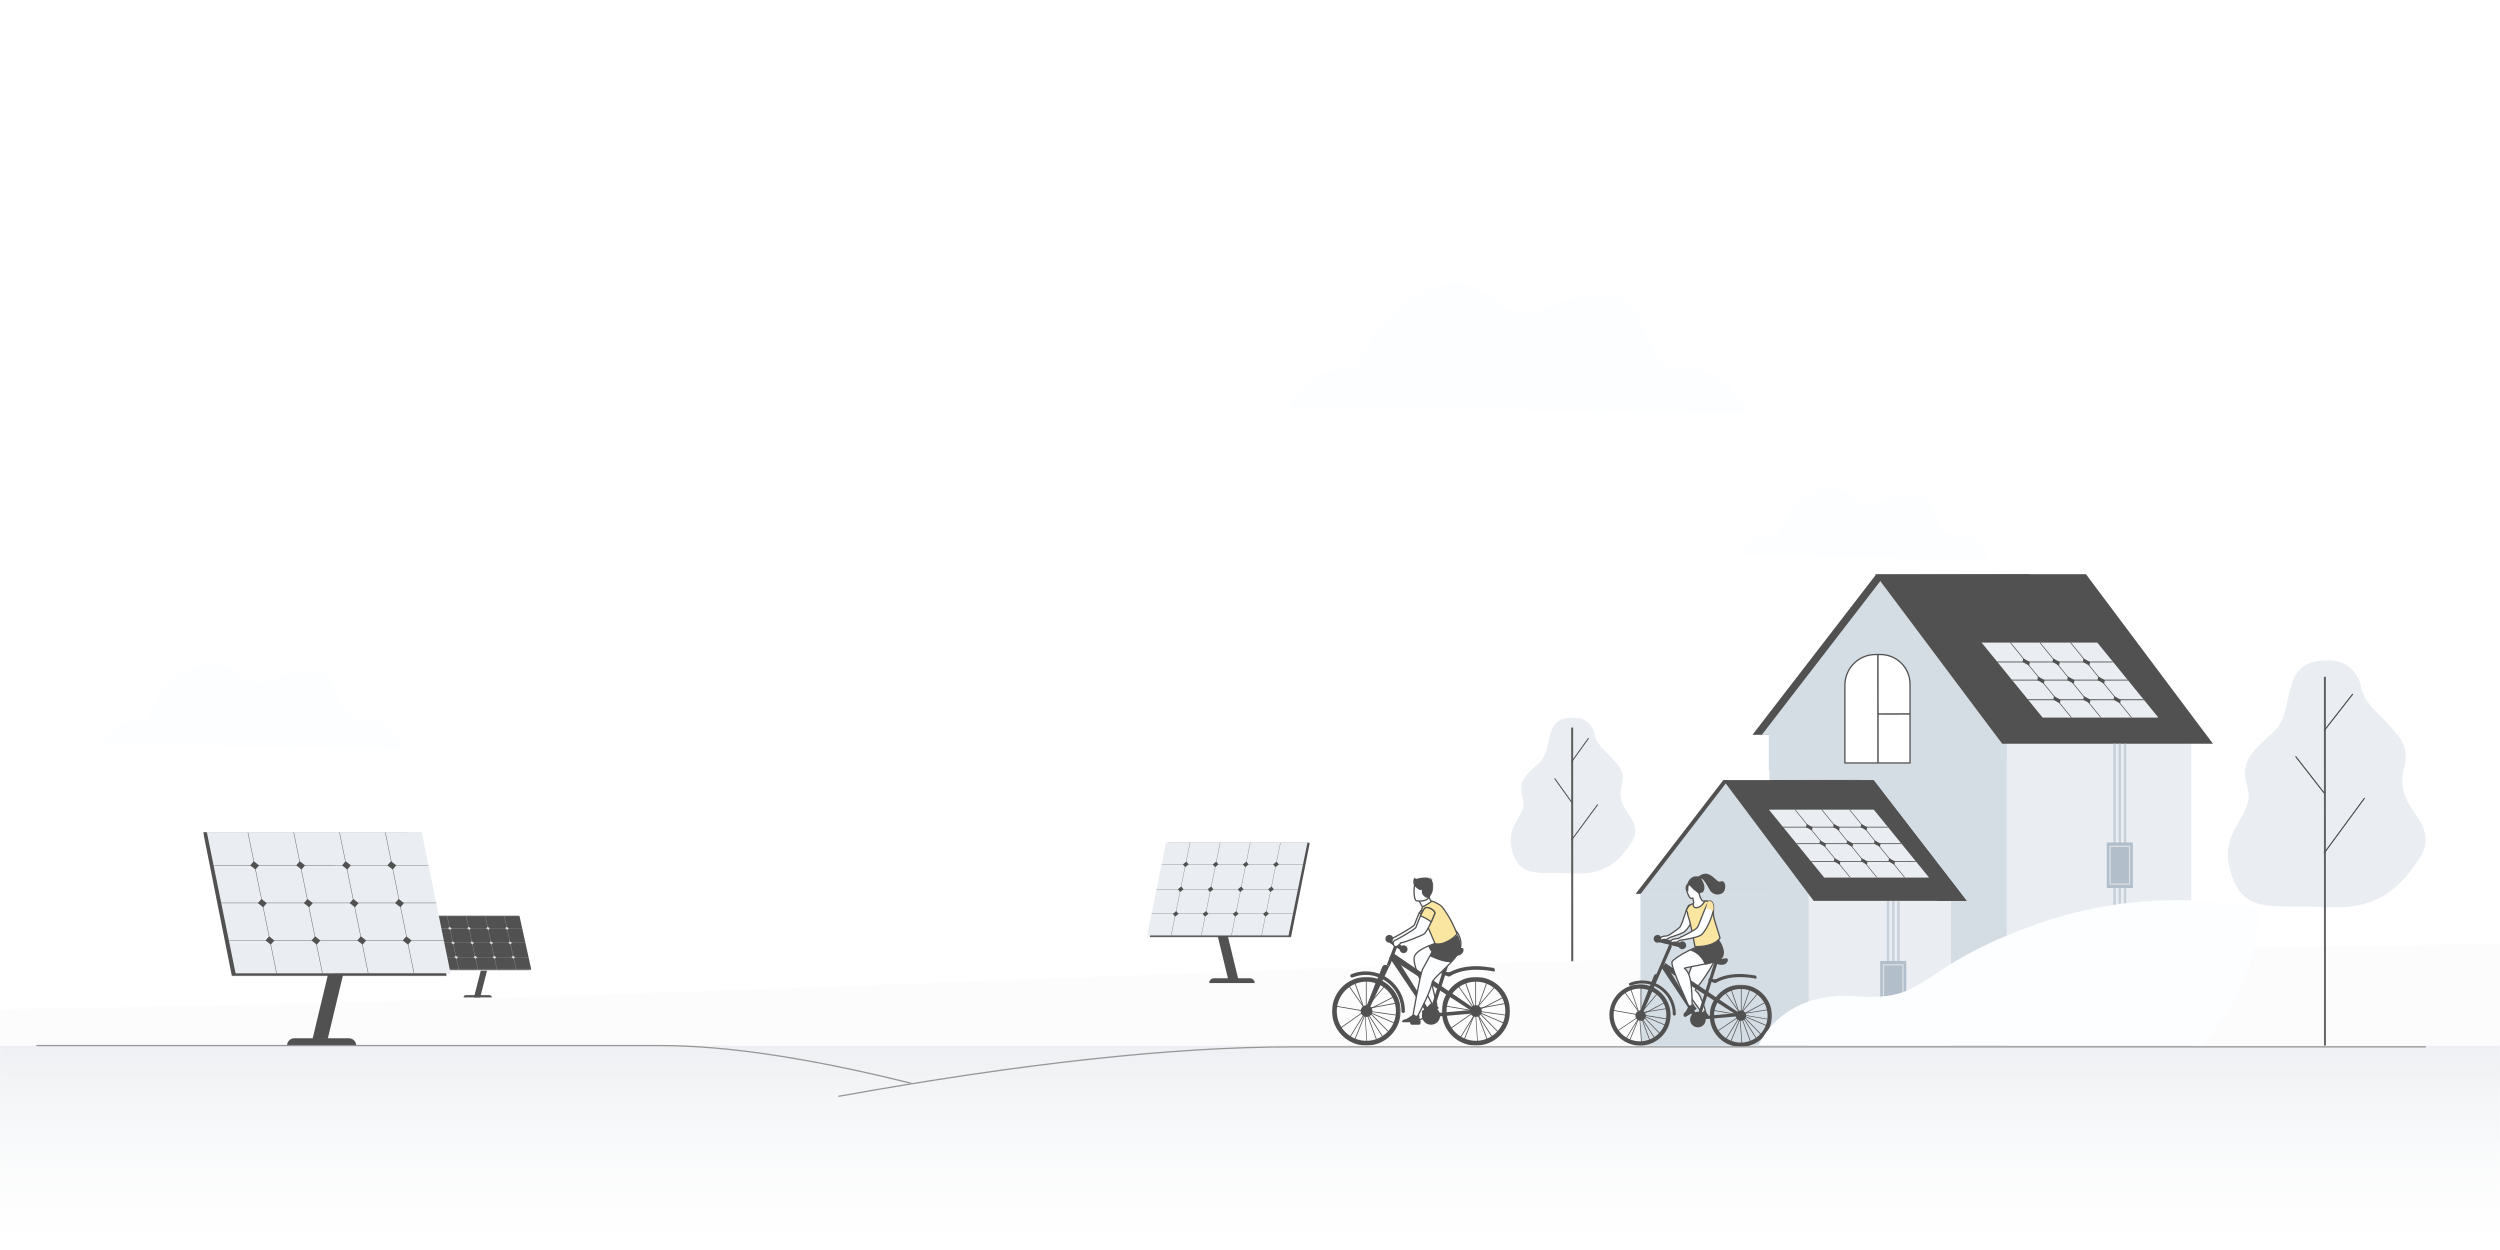 <svg xmlns="http://www.w3.org/2000/svg" xmlns:xlink="http://www.w3.org/1999/xlink" width="1920" height="960" viewBox="0 0 1920 960">
    <defs>
        <path id="6bxt5yh7wa" d="M0 0H1920V960H0z"/>
        <path id="pqwi19nnpd" d="M0 0L2038 0 2038 80 0 80z"/>
        <path id="86lnh4jnyf" d="M0.001 0.167L22.117 0.167 22.117 2.332 0.001 2.332z"/>
        <path id="lqq63t0thh" d="M0 0.121L77.907 0.121 77.907 42.734 0 42.734z"/>
        <path id="cph86bw8ij" d="M0.23 0.121L78.137 0.121 78.137 41.892 0.23 41.892z"/>
        <path id="udmbjkhpsl" d="M0 0L187.173 0 187.173 110.694 0 110.694z"/>
        <path id="hefa2l9vhn" d="M0 0L152 0 152 190 0 190z"/>
        <path id="f87j8a34sp" d="M0 0L96 0 96 120 0 120z"/>
        <path id="phlsrtqpmr" d="M0 0L172.005 0 172.005 87.842 0 87.842z"/>
        <path id="5dkfxtoxmt" d="M0 363L480 363 480 0 0 0z"/>
        <path id="ojo83et89w" d="M0.04 0.215L47.829 0.215 47.829 48 0.04 48z"/>
        <path id="u87ytr5ray" d="M0 0.268L52.732 0.268 52.732 53 0 53z"/>
        <path id="xml9z4frfA" d="M0.307 0.268L52.707 0.268 52.707 53 0.307 53z"/>
        <path id="klefqzhdbC" d="M0.23 0.234L15.839 0.234 15.839 16.755 0.23 16.755z"/>
        <path id="8ividh0t0E" d="M0 0L123.14 0 123.14 72.896 0 72.896z"/>
        <linearGradient id="3x8wkrpi6v" x1="50%" x2="50%" y1="0%" y2="100%">
            <stop offset="0%" stop-color="#EEF0F3"/>
            <stop offset="100%" stop-color="#F8F9FA" stop-opacity="0"/>
        </linearGradient>
        <filter id="mlat68n8ob">
            <feColorMatrix in="SourceGraphic" values="0 0 0 0 0.698 0 0 0 0 0.745 0 0 0 0 0.792 0 0 0 1 0"/>
        </filter>
    </defs>
    <g fill="none" fill-rule="evenodd">
        <g>
            <mask id="tf1pwy2qpc" fill="#fff">
                <use xlink:href="#6bxt5yh7wa"/>
            </mask>
            <g filter="url(#mlat68n8ob)" opacity=".15">
                <g mask="url(#tf1pwy2qpc)">
                    <g transform="translate(-39, 723)">
                        <mask id="ovceinyu6e" fill="#fff">
                            <use xlink:href="#pqwi19nnpd"/>
                        </mask>
                        <path fill="#EAEEF3" d="M228.545 80h832.334l346.98-.039h627.488s.365-.108 1.071-.324c.503-.153 1.185-.36 2.066-.624l.34-.077v-.039s.342-.041.342-.08c1.385-.315 2.419-.672 3.806-1.103.705-.199 1.386-.436 2.433-.671v-.08l.34-.04c4.753-1.407 10.65-3.24 17.456-5.454l1.864-.61c3.39-1.672 7.12-3.546 11.093-5.61 9.439-5.008 20.266-11.121 30.853-18.023 4.146-2.722 8.294-5.56 12.214-8.52 2.306-1.707 4.624-3.487 6.842-5.283.644-.526 1.273-1.053 1.903-1.58 4.073-3.363 7.904-6.828 11.357-10.368 6.782-6.932 12.138-14.155 15.15-21.475-269.518 2.379-789.055 8.641-1179.844 23.59-551.424 21.093-687.695 24.5-921.29 28.284C-77.385 53.992-112.295 68.038 44.47 80" mask="url(#ovceinyu6e)"/>
                    </g>
                </g>
            </g>
            <g mask="url(#tf1pwy2qpc)">
                <g>
                    <g>
                        <path fill="#515151" d="M35 63L39.797 62.944 51 19 46.203 19.056z" transform="translate(-151320, 217) translate(151649, 486)"/>
                        <g>
                            <g transform="translate(-151320, 217) translate(151649, 486) translate(26.818, 60.924)">
                                <mask id="hbxh068pdg" fill="#fff">
                                    <use xlink:href="#86lnh4jnyf"/>
                                </mask>
                                <path fill="#515151" d="M0 2.332h22.117c0-1.196-1.05-2.165-2.343-2.165H2.344C1.05.167 0 1.137 0 2.332" mask="url(#hbxh068pdg)"/>
                            </g>
                            <g transform="translate(-151320, 217) translate(151649, 486)">
                                <mask id="l2n6f7890i" fill="#fff">
                                    <use xlink:href="#lqq63t0thh"/>
                                </mask>
                                <path fill="#D6D7D8" d="M77.907 42.725L75.783 32.886 75.778 32.865 68.709 0.121 0 0.13 9.198 42.734 22.249 42.733 22.371 42.733 36.977 42.731 37.022 42.731 51.564 42.729 51.664 42.729 66.174 42.727 66.306 42.727 66.306 42.727z" mask="url(#l2n6f7890i)"/>
                            </g>
                            <g transform="translate(-151320, 217) translate(151649, 486) translate(0.947, 0)">
                                <mask id="c0ca33tllk" fill="#fff">
                                    <use xlink:href="#cph86bw8ij"/>
                                </mask>
                                <path fill="#515151" d="M78.137 41.883L9.428 41.892 0.23 0.13 68.94 0.121z" mask="url(#c0ca33tllk)"/>
                            </g>
                            <path fill="#D6D7D8" d="M23.557 41.89L23.425 41.89 14.253.241 14.384.241zM38.199 41.888L38.067 41.888 28.894.239 29.026.239zM52.841 41.886L52.709 41.886 43.536.237 43.668.237zM67.482 41.885L67.351 41.885 58.178.235 58.309.235z" transform="translate(-151320, 217) translate(151649, 486)"/>
                            <path fill="#D6D7D8" d="M72.069 10.032L3.36 10.041 3.335 9.927 72.044 9.918zM74.514 21.135L5.805 21.144 5.78 21.03 74.489 21.021zM76.96 32.238L8.25 32.247 8.225 32.133 76.934 32.124z" transform="translate(-151320, 217) translate(151649, 486)"/>
                            <path fill="#D6D7D8" d="M16.734 11.21L15.049 9.983 16.193 8.755 17.878 9.982zM19.192 22.37L17.507 21.143 18.651 19.915 20.336 21.142zM31.442 11.208L29.757 9.981 30.901 8.753 32.586 9.98zM33.9 22.368L32.215 21.141 33.359 19.913 35.044 21.14zM46.083 11.206L44.399 9.979 45.543 8.751 47.227 9.978zM60.594 11.204L58.909 9.977 60.053 8.749 61.738 9.976zM21.625 33.416L19.94 32.189 21.084 30.961 22.769 32.188zM36.332 33.414L34.648 32.187 35.792 30.959 37.476 32.186zM50.974 33.412L49.289 32.185 50.433 30.957 52.118 32.184zM65.484 33.41L63.799 32.183 64.943 30.955 66.628 32.183zM63.051 22.364L61.367 21.137 62.511 19.909 64.196 21.137zM48.541 22.366L46.856 21.139 48 19.911 49.685 21.139z" transform="translate(-151320, 217) translate(151649, 486)"/>
                        </g>
                    </g>
                    <g>
                        <path fill="#515151" d="M84 159L95.692 158.854 123 45 111.307 45.146z" transform="translate(-151320, 217) translate(151476, 422)"/>
                        <g>
                            <path fill="#515151" d="M64.433 164h53.133c0-3.106-2.52-5.623-5.629-5.623H70.062c-3.109 0-5.63 2.517-5.63 5.623" transform="translate(-151320, 217) translate(151476, 422) translate(0, 0)"/>
                            <g transform="translate(-151320, 217) translate(151476, 422) translate(0, 0) translate(0, 0)">
                                <mask id="oqv5fhgkcm" fill="#fff">
                                    <use xlink:href="#udmbjkhpsl"/>
                                </mask>
                                <path fill="#515151" d="M187.173 110.67L182.069 85.11 182.058 85.056 165.075 0 0 0.024 22.098 110.694 53.453 110.689 53.748 110.689 88.839 110.684 88.946 110.684 123.883 110.679 124.123 110.679 158.984 110.674 159.3 110.674z" mask="url(#oqv5fhgkcm)"/>
                            </g>
                            <path fill="#EAEEF3" d="M190 108.482L24.925 108.505 2.827 0.023 167.902 0z" transform="translate(-151320, 217) translate(151476, 422) translate(0, 0)"/>
                            <path fill="#515151" d="M56.596 108.501L56.28 108.501 34.242.311 34.558.311zM91.773 108.496L91.457 108.496 69.419.306 69.735.306zM126.95 108.491L126.634 108.491 104.596.301 104.912.301zM162.127 108.486L161.811 108.486 139.773.296 140.089.296z" transform="translate(-151320, 217) translate(151476, 422) translate(0, 0)"/>
                            <path fill="#515151" d="M173.147 25.745L8.072 25.768 8.011 25.472 173.086 25.449zM179.022 54.587L13.947 54.61 13.886 54.314 178.961 54.29zM184.897 83.428L19.822 83.451 19.761 83.155 184.836 83.132z" transform="translate(-151320, 217) translate(151476, 422) translate(0, 0)"/>
                            <path fill="#515151" d="M40.204 28.805L36.156 25.616 38.905 22.427 42.953 25.616zM46.109 57.795L42.062 54.606 44.81 51.417 48.858 54.605zM75.539 28.8L71.491 25.611 74.24 22.422 78.288 25.611zM81.444 57.789L77.397 54.601 80.145 51.412 84.193 54.6zM110.716 28.795L106.668 25.606 109.417 22.417 113.465 25.606zM145.577 28.79L141.529 25.602 144.278 22.412 148.326 25.601zM51.954 86.488L47.906 83.299 50.655 80.11 54.703 83.298zM87.289 86.483L83.241 83.294 85.99 80.105 90.038 83.293zM122.466 86.478L118.418 83.289 121.167 80.1 125.215 83.288zM157.327 86.473L153.279 83.284 156.028 80.095 160.076 83.283zM151.482 57.78L147.435 54.591 150.183 51.402 154.231 54.59zM116.621 57.784L112.573 54.596 115.322 51.407 119.37 54.595z" transform="translate(-151320, 217) translate(151476, 422) translate(0, 0)"/>
                        </g>
                    </g>
                    <g>
                        <g transform="translate(-151320, 217) translate(153031, 290)">
                            <mask id="f69j1g9hao" fill="#fff">
                                <use xlink:href="#hefa2l9vhn"/>
                            </mask>
                            <path fill="#EAEEF3" d="M101.513 17.463S96.428-4.232 68.397.741c-28.031 4.973-16.868 38.102-32.38 53.303-15.513 15.2-27.698 22.079-21.039 43.552 6.66 21.474-21.89 31.97-13.378 63.265 9.714 35.714 31.506 26.434 74.986 28.958 43.48 2.523 59.449-21.893 68.867-34.973 9.418-13.08 8.795-22.32-2.647-38.492-21.995-31.09 6.579-37.245-14.258-61.12-16.779-19.223-23.844-21.454-27.035-37.771" mask="url(#f69j1g9hao)"/>
                        </g>
                        <path fill="#515151" d="M74.927 13L75 295.897 74.073 296 74 13.103z" transform="translate(-151320, 217) translate(153031, 290)"/>
                        <path stroke="#515151" stroke-width=".5" d="M74.927 13L75 295.897 74.073 296 74 13.103z" transform="translate(-151320, 217) translate(153031, 290)"/>
                        <path fill="#515151" d="M96 26.193L74.303 54 74 53.807 95.697 26z" transform="translate(-151320, 217) translate(153031, 290)"/>
                        <path stroke="#515151" stroke-width=".5" d="M96 26.193L74.303 54 74 53.807 95.697 26z" transform="translate(-151320, 217) translate(153031, 290)"/>
                        <path fill="#515151" d="M105 106.192L74.296 148 74 147.808 104.704 106z" transform="translate(-151320, 217) translate(153031, 290)"/>
                        <path stroke="#515151" stroke-width=".5" d="M105 106.192L74.296 148 74 147.808 104.704 106z" transform="translate(-151320, 217) translate(153031, 290)"/>
                        <path fill="#515151" d="M52 74.193L73.697 102 74 101.807 52.303 74z" transform="translate(-151320, 217) translate(153031, 290)"/>
                        <path stroke="#515151" stroke-width=".5" d="M52 74.193L73.697 102 74 101.807 52.303 74z" transform="translate(-151320, 217) translate(153031, 290)"/>
                    </g>
                    <g>
                        <g transform="translate(-151320, 217) translate(152480, 334)">
                            <mask id="p6t7uq2p2q" fill="#fff">
                                <use xlink:href="#f87j8a34sp"/>
                            </mask>
                            <path fill="#EAEEF3" d="M64.113 11.03S60.902-2.674 43.198.467c-17.704 3.14-10.653 24.065-20.45 33.665C12.95 43.733 5.253 48.077 9.46 61.64c4.206 13.562-13.826 20.192-8.45 39.956 6.136 22.557 19.899 16.696 47.36 18.29 27.461 1.593 37.547-13.827 43.495-22.088 5.948-8.261 5.555-14.097-1.672-24.311-13.892-19.637 4.155-23.523-9.005-38.602C70.59 22.744 66.129 21.335 64.113 11.03" mask="url(#p6t7uq2p2q)"/>
                        </g>
                        <path fill="#515151" d="M47.927 8L48 186.935 47.073 187 47 8.065z" transform="translate(-151320, 217) translate(152480, 334)"/>
                        <path stroke="#515151" stroke-width=".5" d="M47.927 8L48 186.935 47.073 187 47 8.065z" transform="translate(-151320, 217) translate(152480, 334)"/>
                        <path fill="#515151" d="M60 16.124L47.179 34 47 33.876 59.821 16z" transform="translate(-151320, 217) translate(152480, 334)"/>
                        <path stroke="#515151" stroke-width=".5" d="M60 16.124L47.179 34 47 33.876 59.821 16z" transform="translate(-151320, 217) translate(152480, 334)"/>
                        <path fill="#515151" d="M67 67.124L47.191 94 47 93.876 66.809 67z" transform="translate(-151320, 217) translate(152480, 334)"/>
                        <path stroke="#515151" stroke-width=".5" d="M67 67.124L47.191 94 47 93.876 66.809 67z" transform="translate(-151320, 217) translate(152480, 334)"/>
                        <path fill="#515151" d="M34 47.124L46.821 65 47 64.876 34.179 47z" transform="translate(-151320, 217) translate(152480, 334)"/>
                        <path stroke="#515151" stroke-width=".5" d="M34 47.124L46.821 65 47 64.876 34.179 47z" transform="translate(-151320, 217) translate(152480, 334)"/>
                    </g>
                    <g>
                        <path fill="#FDFEFF" d="M0 52.42s5.277-18.205 28.036-15.915c0 0 9.515-30.36 38.771-36.24C79.37-2.261 89.192 14.154 98.894 12.89c9.578-1.247 26.807-13.258 41.22-5.05 10.36 5.899 7.523 30.111 25.628 28.064 19.72 1.173 24.602 18.805 24.602 18.805L0 52.42z" transform="translate(-151320, 217) translate(152657.645, 157.29)"/>
                    </g>
                    <g>
                        <path fill="#FDFEFF" d="M0 63.237s6.405-21.962 34.024-19.199c0 0 11.547-36.624 47.053-43.719 15.245-3.046 27.166 16.756 38.94 15.232C131.64 14.047 152.55-.442 170.04 9.46c12.572 7.116 9.13 36.325 31.103 33.856C225.074 44.73 231 66 231 66L0 63.237z" transform="translate(-151320, 217) translate(151399, 292)"/>
                    </g>
                    <g>
                        <path fill="#FDFEFF" d="M0 96.102s9.733-33.375 51.707-29.177c0 0 17.549-55.658 71.506-66.44 23.17-4.63 41.285 25.464 59.178 23.149 17.665-2.286 49.442-24.306 76.023-9.26C277.52 25.19 272.288 69.58 305.68 65.827c36.368 2.15 45.373 34.475 45.373 34.475L0 96.102z" transform="translate(-151320, 217) translate(152310.011, -0)"/>
                    </g>
                    <g>
                        <path fill="#D4DCE4" d="M103 363L286 363 286 106 103 106z" transform="translate(-151320, 217) translate(152576, 224)"/>
                        <g transform="translate(-151320, 217) translate(152576, 224)">
                            <path fill="#EAEEF3" d="M426.938 113.357v249.611H285.06V106.501h135.698c2.127 2.263 4.187 4.525 6.18 6.856"/>
                            <path fill="#515151" d="M320.413 22.764l-14.42 29.754-6.38 13.112-.2.533-.265.467-.2.398-.331.666-.134.333-6.313 12.98-.332.666-.797 1.73-11.23 23.098-2.593 5.39-3.654 7.456-1.927 3.994H89.886l12.56-16.308.398-.532L184.582.532l.067-.067h7.177L302.67.066c3.922 7.521 10.101 15.11 17.743 22.698"/>
                            <path fill="#D4DCE4" d="M285.062 122.133L285.062 143.46 102.457 151.188 102.457 123.371 97.053 123.371 191.819 0.439z"/>
                            <path fill="#FFF" d="M188.178 61.68h-3.817c-12.969 0-23.482 10.53-23.482 23.52v59.77h50.02V84.436c0-12.568-10.172-22.756-22.72-22.756"/>
                            <path stroke="#515151" d="M188.178 61.68h-3.817c-12.969 0-23.482 10.53-23.482 23.52v59.77h50.02V84.436c0-12.568-10.172-22.756-22.72-22.756z"/>
                            <path fill="#515151" d="M443.585 130.197L281.704 130.197 273.531 119.347 263.894 106.501 188.072 5.258 184.549 0.532 184.151 0 346.032 0 346.431 0.532 349.953 5.258 425.776 106.501 435.412 119.347z"/>
                            <g transform="translate(0, 157.831)">
                                <mask id="euzh39pn7s" fill="#fff">
                                    <use xlink:href="#phlsrtqpmr"/>
                                </mask>
                                <path fill="#515151" d="M172.005 0L129.409 87.842 0 87.842 67.468 0.32z" mask="url(#euzh39pn7s)"/>
                            </g>
                            <path fill="#D4DCE4" d="M175.883 157.831L133.286 245.673 3.878 245.673 71.346 158.151z"/>
                            <path fill="#D4DCE4" d="M133.004 245.672L133.004 362.746 3.88 363 3.88 245.672z"/>
                            <mask id="p79gywm5pu" fill="#fff">
                                <use xlink:href="#5dkfxtoxmt"/>
                            </mask>
                            <path fill="#EAEEF3" d="M133.004 362.746L242.347 362.746 242.347 245.672 133.004 245.672z" mask="url(#p79gywm5pu)"/>
                            <path fill="#515151" d="M254.363 250.866L136.9 250.866 67.466 158.15 102.456 158.156 182.912 158.173z" mask="url(#p79gywm5pu)"/>
                            <path fill="#515151" d="M254.363 250.866L232.07 250.866 102.456 158.156 182.912 158.173z" mask="url(#p79gywm5pu)"/>
                            <path fill="#EAEEF3" d="M312.762 110.13L401.634 110.13 354.752 52.54 265.881 52.54z" mask="url(#p79gywm5pu)"/>
                            <path fill="#515151" d="M277.985 67.709L366.856 67.709 366.305 67.032 277.434 67.032z" mask="url(#p79gywm5pu)"/>
                            <path fill="#515151" d="M333.862 52.539L380.744 110.13 381.42 110.13 334.539 52.539zM310.316 52.539L357.198 110.13 357.874 110.13 310.992 52.539zM287.658 52.539L334.54 110.13 335.216 110.13 288.334 52.539z" mask="url(#p79gywm5pu)"/>
                            <path fill="#515151" d="M289.597 81.674L378.469 81.674 377.917 80.997 289.046 80.997zM301.86 96.738L390.731 96.738 390.18 96.061 301.309 96.061zM348.655 70.191L349.166 67.418 344.139 64.643 343.628 67.418zM325.362 70.191L325.873 67.418 320.845 64.643 320.335 67.418zM302.366 70.191L302.877 67.418 297.85 64.643 297.339 67.418z" mask="url(#p79gywm5pu)"/>
                            <path fill="#515151" d="M359.985 84.109L360.496 81.335 355.468 78.561 354.957 81.335zM336.692 84.109L337.203 81.335 332.175 78.561 331.664 81.335zM313.696 84.109L314.207 81.335 309.18 78.561 308.669 81.335zM372.247 99.173L372.759 96.399 367.731 93.625 367.22 96.399zM348.954 99.173L349.466 96.399 344.438 93.625 343.927 96.399zM325.959 99.173L326.47 96.399 321.442 93.625 320.931 96.399z" mask="url(#p79gywm5pu)"/>
                            <path fill="#EAEEF3" d="M145.013 233.009L225.54 233.009 183.06 180.826 102.533 180.826z" mask="url(#p79gywm5pu)"/>
                            <path fill="#515151" d="M113.501 194.571L194.028 194.571 193.529 193.957 113.001 193.957z" mask="url(#p79gywm5pu)"/>
                            <path fill="#515151" d="M164.131 180.825L206.612 233.008 207.225 233.008 164.744 180.825zM142.796 180.825L185.276 233.008 185.889 233.008 143.408 180.825zM122.266 180.825L164.745 233.008 165.358 233.008 122.878 180.825z" mask="url(#p79gywm5pu)"/>
                            <path fill="#515151" d="M124.023 207.225L204.55 207.225 204.051 206.611 123.523 206.611zM135.134 220.874L215.661 220.874 215.162 220.261 134.635 220.261zM177.536 196.82L177.999 194.307 173.443 191.794 172.98 194.307zM156.429 196.82L156.893 194.307 152.337 191.794 151.874 194.307zM135.592 196.82L136.056 194.307 131.501 191.794 131.037 194.307z" mask="url(#p79gywm5pu)"/>
                            <path fill="#515151" d="M187.801 209.431L188.265 206.918 183.709 204.404 183.246 206.918zM166.695 209.431L167.159 206.918 162.603 204.404 162.14 206.918zM145.859 209.431L146.322 206.918 141.767 204.404 141.303 206.918zM198.913 223.081L199.376 220.567 194.821 218.054 194.358 220.567zM177.807 223.081L178.27 220.567 173.715 218.054 173.252 220.567zM156.97 223.081L157.433 220.567 152.878 218.054 152.415 220.567zM186.775 61.568L186.863 144.928 185.741 144.958 185.653 61.598z" mask="url(#p79gywm5pu)"/>
                            <path fill="#515151" d="M186.056 106.824L210.829 106.736 210.839 107.859 186.066 107.947z" mask="url(#p79gywm5pu)"/>
                        </g>
                    </g>
                    <path fill="url(#3x8wkrpi6v)" d="M0 586H304580V743H0z" transform="translate(-151320, 217)"/>
                    <g>
                        <path fill="#515151" d="M49.855 109c.632 0 1.145-.515 1.145-1.149C51 93.597 39.436 82 25.222 82c-3.283 0-6.48.61-9.5 1.813-.587.233-.874.903-.641 1.492.236.587.896.877 1.488.644 2.75-1.095 5.66-1.652 8.653-1.652 12.95 0 23.487 10.566 23.487 23.554 0 .634.513 1.149 1.146 1.149" transform="translate(-151320, 217) translate(152556, 454)"/>
                        <path fill="#FDFEFF" d="M71.193 53s-1.788 3.676-4.049 8.772c-2.535 5.713-5.662 13.211-7.525 19.307-.985 3.225-1.617 6.056-1.619 8.025-.001.676 2.635 3.42 3.396 4.466C66.2 100.177 72.761 109 72.761 109l1.79-.445s-2.508-11.034-6.162-16.543c-.719-1.084-2.743-2.403-2.647-2.521 0-.002.001-.003.003-.004.316-.39 1.103-1.37 2.176-2.767 2.963-3.853 8.106-10.873 11.55-17.405.215-.407.423-.813.624-1.216 1.816-3.645 3.014-7.061 2.897-9.593L71.193 53z" transform="translate(-151320, 217) translate(152556, 454)"/>
                        <path stroke="#515151" d="M71.193 53s-1.788 3.676-4.049 8.772c-2.535 5.713-5.662 13.211-7.525 19.307-.985 3.225-1.617 6.056-1.619 8.025-.001.676 2.635 3.42 3.396 4.466C66.2 100.177 72.761 109 72.761 109l1.79-.445s-2.508-11.034-6.162-16.543c-.719-1.084-2.743-2.403-2.647-2.521 0-.002.001-.003.003-.004.316-.39 1.103-1.37 2.176-2.767 2.963-3.853 8.106-10.873 11.55-17.405.215-.407.423-.813.624-1.216 1.816-3.645 3.014-7.061 2.897-9.593L71.193 53z" transform="translate(-151320, 217) translate(152556, 454)"/>
                        <path fill="#515151" d="M75.232 109.331l-1.25.809c-.46.204-.846.28-1.31.5-.706.335-.837.803-.858.904l-.004.02L66.503 115c-.254-.108-.406-.643-.486-1.057-.055-.28.023-.572.21-.786.46-.532 1.477-1.399 1.912-2.997.244-.899 1.558-3.73 1.558-3.73l.01-.011c.049-.03.322-.107 1.85.109.788.11 1.003-1.528 1.003-1.528s.251.033.535.213c.226.14.472.376.63.76.223.54 1.041 1.284 1.625 1.767.354.293.622.49.622.49s.25.268-.74 1.101" transform="translate(-151320, 217) translate(152556, 454)"/>
                        <path fill="#515151" d="M73 105.223c-.146.427-.47 1.296-.809 1.637-.456.461-2.191-.365-2.191-.365l.009-.01c.043-.033.284-.112 1.633.113.696.116.886-1.598.886-1.598s.222.034.472.223M75.23 109.534l-1.251.78c-.461.196-.848.27-1.313.482-.707.323-.839.774-.86.872l-.003.019L66.486 115c-.254-.105-.406-.62-.486-1.02.07-.241.601.486.768.55.167.066 4.365-2.658 4.498-2.987.132-.329.67-1.094 1.852-1.492 1.028-.347 1.997-1.705 2.23-2.051.356.282.624.472.624.472s.25.258-.742 1.062" transform="translate(-151320, 217) translate(152556, 454)"/>
                        <path fill="#515151" d="M69.309 112L83 68.745 80.691 68 67 111.255z" transform="translate(-151320, 217) translate(152556, 454)"/>
                        <path fill="#515151" d="M70.109 112L103 109.146 42 68 45.49 75.128 95.851 107.296 69.895 109.548z" transform="translate(-151320, 217) translate(152556, 454)"/>
                        <path fill="#515151" d="M65.945 111L68 109.658 42.92 69 40 72.059z" transform="translate(-151320, 217) translate(152556, 454)"/>
                        <path fill="#515151" d="M62.266 105.154l-4.689 2.696c-.55.317-.741 1.026-.423 1.575.318.549 1.029.738 1.58.422l4.689-2.697c.55-.317.74-1.026.423-1.575-.318-.549-1.03-.738-1.58-.421" transform="translate(-151320, 217) translate(152556, 454)"/>
                        <path fill="#515151" d="M62 106.473L67.493 113 68 112.526 62.507 106zM80.777 83.932c.346.12.727.08 1.04-.106 11.03-6.568 26.29-4.1 30.703-3.186h.008c.243.051.472-.131.472-.376v-.85c0-.65-.482-1.201-1.135-1.297-2.387-.351-7.966-1.103-11.083-1.116L100.53 77c-6.981 0-13.01 1.231-17.965 3.665-1.012.497-2.184.567-3.251.198l-1.36-.47c-.776-.27-1.627.132-1.9.898-.176.494.088 1.036.59 1.21l4.133 1.43zM90.926 67.058s.435-1.916-.803-2.046c-1.237-.13-5.75.812-6.955.682-1.204-.13-7.49-1.136-8.594-.097-1.103 1.039-.635 1.948 1.572 2.142 2.206.195 5.15.552 5.985 1.234.836.682 6.889 2.695 8.795-1.915" transform="translate(-151320, 217) translate(152556, 454)"/>
                        <path fill="#515151" d="M74 112c0-3.314-2.686-6-6-6s-6 2.686-6 6 2.686 6 6 6 6-2.686 6-6M101.49 108L108 89.183 107.51 89 101 107.817z" transform="translate(-151320, 217) translate(152556, 454)"/>
                        <path fill="#515151" d="M120.781 117L121 116.497 101.364 108.181 88.455 90 88 90.314 101 108.623 101.072 108.653z" transform="translate(-151320, 217) translate(152556, 454)"/>
                        <path fill="#515151" d="M108.486 130l.514-.176c-.136-.418-7.548-20.45-7.864-21.303l-.192-.521L89 127.397l.458.298 11.364-18.456c2.715 7.337 7.56 20.443 7.664 20.761M101.095 108L123 104.509 122.905 104 101 107.49zM99.466 107L100 106.827 93.534 88 93 88.173z" transform="translate(-151320, 217) translate(152556, 454)"/>
                        <path fill="#515151" d="M101.255 109L101.336 108.957 121 98.511 120.753 98 101.169 108.404 80.09 104.699 80 105.264z" transform="translate(-151320, 217) translate(152556, 454)"/>
                        <path fill="#515151" d="M93.521 129c.118-.344 5.194-12.827 8.036-19.808l10.98 17.26.463-.295L101.45 108l-.201.492c-.331.814-8.11 19.918-8.249 20.334l.521.174z" transform="translate(-151320, 217) translate(152556, 454)"/>
                        <path fill="#515151" d="M121.921 112L122 111.537 101.079 108 101 108.463zM102.407 106L114 92.361 113.593 92 102 105.639zM101.501 130L102 129.955 100.499 110 100 110.045z" transform="translate(-151320, 217) translate(152556, 454)"/>
                        <path fill="#515151" d="M83.311 121L102 108.435 101.689 108 83 120.565z" transform="translate(-151320, 217) translate(152556, 454)"/>
                        <path fill="#515151" d="M116.616 124L117 123.612 101.541 107.702 101.541 87 101 87 101 107.929z" transform="translate(-151320, 217) translate(152556, 454)"/>
                        <path fill="#515151" d="M105 109c0-2.21-1.791-4-4-4-2.21 0-4 1.79-4 4 0 2.209 1.79 4 4 4 2.209 0 4-1.791 4-4" transform="translate(-151320, 217) translate(152556, 454)"/>
                        <g transform="translate(-151320, 217) translate(152556, 454) translate(77, 85)">
                            <mask id="sz8pfkrqlx" fill="#fff">
                                <use xlink:href="#ojo83et89w"/>
                            </mask>
                            <path fill="#515151" d="M44.247 27.4c-.18 1.131-.456 2.23-.816 3.293-.144.433-.305.863-.483 1.282-.07.172-.14.34-.218.507-.873 1.954-2.044 3.75-3.457 5.324-.121.137-.245.275-.373.41-1.104 1.174-2.346 2.215-3.699 3.1-.15.105-.305.202-.463.3-1.027.634-2.111 1.181-3.246 1.634-.171.067-.346.131-.517.195-1.853.678-3.826 1.094-5.881 1.208-.184.01-.369.02-.553.024-.202.007-.403.01-.608.01-2.572 0-5.109-.48-7.482-1.406-.171-.068-.342-.135-.514-.209-.829-.349-1.634-.751-2.413-1.208-.121-.07-.238-.141-.356-.218-.158-.094-.312-.191-.466-.296-2.253-1.466-4.2-3.37-5.72-5.582v-.003c-.111-.151-.212-.302-.309-.457-.188-.281-.366-.57-.537-.862-1.343-2.303-2.216-4.85-2.581-7.492-.114-.82-.182-1.645-.192-2.477-.006-.125-.006-.245-.006-.37 0-1.063.08-2.108.238-3.128.027-.185.057-.366.09-.547.37-2.038 1.041-3.974 1.968-5.76.443-.856.943-1.678 1.5-2.46 1.312-1.847 2.92-3.468 4.76-4.797.15-.108.302-.212.453-.315 1.248-.854 2.594-1.572 4.02-2.136.169-.067.34-.134.514-.198 2.112-.768 4.388-1.201 6.758-1.231.09-.004.184-.004.275-.004.094 0 .184 0 .279.004 2.268.03 4.45.43 6.488 1.137.175.06.35.125.52.192 1.836.695 3.545 1.648 5.089 2.813.148.11.292.225.436.339 2.23 1.779 4.079 4.004 5.414 6.542.088.164.172.329.252.493.393.799.735 1.625 1.02 2.474.168.49.316.987.444 1.494.046.178.09.356.13.537.333 1.463.508 2.987.508 4.551 0 .93-.061 1.847-.185 2.746-.024.185-.05.366-.081.547m-.816-17.085C39.101 4.209 31.975.215 23.933.215c-8.06 0-15.199 4.011-19.529 10.14-.568.806-1.088 1.645-1.554 2.52v.004C1.057 16.23.04 20.05.04 24.107c0 .219.004.44.01.658.02.83.088 1.655.198 2.477.41 3.126 1.437 6.143 3.025 8.872 2.068 3.551 5.031 6.525 8.573 8.607 2.813 1.654 5.938 2.705 9.17 3.098.027.006.054.01.084.01.936.114 1.883.171 2.833.171.966 0 1.923-.057 2.86-.171l.087-.01c6.82-.843 12.759-4.569 16.551-9.92 2.77-3.896 4.398-8.656 4.398-13.792 0-5.135-1.628-9.895-4.398-13.792" mask="url(#sz8pfkrqlx)"/>
                        </g>
                        <path fill="#415DA5" d="M24.49 108L31 89.183 30.51 89 24 107.817z" transform="translate(-151320, 217) translate(152556, 454)"/>
                        <path fill="#515151" d="M43.781 117L44 116.497 24.364 108.181 11.455 90 11 90.314 23.999 108.623 24.072 108.653z" transform="translate(-151320, 217) translate(152556, 454)"/>
                        <path fill="#515151" d="M31.486 130l.514-.176c-.136-.418-7.548-20.45-7.863-21.303l-.193-.521L12 127.397l.458.298 11.364-18.456c2.715 7.337 7.56 20.443 7.664 20.761M24.095 107L46 103.51 45.905 103 24 106.49zM22.466 107L23 106.827 16.534 88 16 88.173z" transform="translate(-151320, 217) translate(152556, 454)"/>
                        <path fill="#515151" d="M24.256 109L24.336 108.957 44 98.511 43.753 98 24.169 108.404 3.091 104.699 3 105.264z" transform="translate(-151320, 217) translate(152556, 454)"/>
                        <path fill="#515151" d="M15.521 129c.118-.344 5.194-12.827 8.036-19.808l10.98 17.26.463-.295L23.45 108l-.201.492c-.331.814-8.11 19.918-8.249 20.334l.521.174zM44.921 112L45 111.413 24.079 108 24 108.587zM25.407 106L37 92.361 36.593 92 25 105.639z" transform="translate(-151320, 217) translate(152556, 454)"/>
                        <path fill="#515151" d="M24.501 130L25 129.955 23.498 110 23 110.045zM6.311 121L25 108.435 24.689 108 6 120.565z" transform="translate(-151320, 217) translate(152556, 454)"/>
                        <path fill="#515151" d="M39.616 124L40 123.612 24.54 107.702 24.54 87 24 87 24 107.929z" transform="translate(-151320, 217) translate(152556, 454)"/>
                        <path fill="#515151" d="M28 109c0-2.21-1.791-4-4-4-2.21 0-4 1.79-4 4 0 2.209 1.79 4 4 4 2.209 0 4-1.791 4-4" transform="translate(-151320, 217) translate(152556, 454)"/>
                        <path fill="#515151" d="M43.477 111.739c-.25 1.568-.686 3.077-1.281 4.5-.066.168-.139.333-.214.498-.859 1.922-2.008 3.688-3.397 5.236-.12.136-.242.271-.367.403-1.086 1.156-2.308 2.182-3.638 3.05-.152.103-.3.199-.456.295-1.007.624-2.077 1.162-3.192 1.607-.165.066-.334.13-.505.192-1.82.667-3.765 1.076-5.785 1.188-.182.01-.363.02-.544.024-.199.006-.397.01-.598.01-2.533 0-5.031-.473-7.363-1.384-.168-.066-.336-.132-.501-.205-.816-.343-1.608-.74-2.374-1.188-.12-.07-.234-.139-.35-.215-.155-.092-.307-.188-.46-.29-.012-.007-.026-.013-.039-.027-2.202-1.44-4.103-3.301-5.59-5.464-.108-.149-.21-.3-.303-.452-.188-.277-.36-.561-.528-.848-1.79-3.074-2.733-6.59-2.733-10.169 0-1.046.079-2.073.234-3.077.026-.182.056-.36.089-.538.95-5.246 3.929-9.796 8.092-12.803.148-.106.294-.208.446-.31.096-.067.194-.133.293-.195 1.146-.756 2.371-1.394 3.662-1.905.168-.066.34-.132.508-.195 2.077-.756 4.315-1.182 6.643-1.212.092-.003.181-.003.274-.003.09 0 .182 0 .27.003 2.03.026 3.989.353 5.834.938.185.056.367.119.549.181.17.06.343.123.51.189.651.244 1.286.524 1.9.832 1.096.554 2.135 1.202 3.106 1.934.146.11.288.221.43.334 2.192 1.75 4.01 3.938 5.324 6.434.087.162.17.324.245.489.61 1.235 1.096 2.539 1.443 3.899.046.175.089.35.128.528.327 1.44.5 2.939.5 4.477 0 .915-.064 1.816-.183 2.7-.023.182-.049.36-.079.539m-7.696-23.266c-.61-.38-1.244-.73-1.892-1.046-.986-.492-2.016-.915-3.08-1.262C28.508 85.41 26.052 85 23.5 85c-3.506 0-6.833.773-9.825 2.156-.425.195-.848.406-1.26.627C5.03 91.752 0 99.55 0 108.5c0 4.157 1.096 8.237 3.176 11.81 2.034 3.492 4.949 6.418 8.432 8.464.264.156.535.307.805.45 2.553 1.37 5.342 2.248 8.218 2.598.026.006.052.01.083.01.92.112 1.851.168 2.786.168.95 0 1.892-.056 2.813-.168l.086-.01C37.994 130.389 47 120.478 47 108.5c0-8.458-4.493-15.89-11.219-20.027" transform="translate(-151320, 217) translate(152556, 454)"/>
                        <path fill="#FDFEFF" d="M85.074 53.143s5.042 7.942-1.189 12.31c-6.23 4.37-27.208 6.458-26.18 7.305 3.147 2.592 6.005 6.578 5.854 30.445l-1.554.797s-14.96-32.337-13.957-36.19c.664-2.551 22.483-16.358 37.026-14.667" transform="translate(-151320, 217) translate(152556, 454)"/>
                        <path stroke="#515151" d="M85.074 53.143s5.042 7.942-1.189 12.31c-6.23 4.37-27.208 6.458-26.18 7.305 3.147 2.592 6.005 6.578 5.854 30.445l-1.554.797s-14.96-32.337-13.957-36.19c.664-2.551 22.483-16.358 37.026-14.667z" transform="translate(-151320, 217) translate(152556, 454)"/>
                        <path fill="#515151" d="M73.358 70s12.769-2.092 14.087-6.55c.984-3.33 1.275-4.689-4.512-15.45 0 0-2.418 4.544-15.04 3.491 0 0 .064.59.064 1.387-.016 1.324-.226 3.205-1.273 3.747-.016.016-.048.016-.064.032-1.661.749-4.233 2.26-4.62 2.404-.016 0 7.747 1.47 11.358 10.939" transform="translate(-151320, 217) translate(152556, 454)"/>
                        <path fill="#2C3A64" d="M67 56c5.484-1.689 10.842-1.511 14-4.588-4.652-1.247-10.244.735-12.759.735-.015 1.36-.22 3.295-1.241 3.853" transform="translate(-151320, 217) translate(152556, 454)"/>
                        <path fill="#515151" d="M66.168 104.512l-1.262.64c-.455.144-.826.174-1.287.333-.7.243-.874.682-.904.778-.005.012-.006.019-.006.019L57.346 109c-.227-.135-.312-.671-.343-1.082-.022-.279.083-.552.281-.739.49-.462 1.54-1.185 2.121-2.686.327-.843 1.868-3.439 1.868-3.439l.01-.009c.05-.023.314-.065 1.728.321.73.199 1.11-1.366 1.11-1.366s.232.061.48.268c.197.164.403.42.51.811.152.55.842 1.367 1.34 1.903.301.325.532.547.532.547s.206.29-.815.983" transform="translate(-151320, 217) translate(152556, 454)"/>
                        <path fill="#515151" d="M64 100.305c-.18.427-.572 1.294-.929 1.602-.48.418-2.071-.71-2.071-.71l.01-.01c.044-.028.283-.075 1.557.363.66.226 1-1.55 1-1.55s.21.07.433.305M34.188 78.434c.347-.886 1.158-1.437 2.036-1.494C46.284 53.437 46.393 53.253 46.544 53L48 55.93c.077-.127-22.755 52.07-22.755 52.07L23 107.068l11.188-28.634zM58.875 55.854c.472-1.587-.433-3.257-2.02-3.729-1.588-.472-3.258.433-3.73 2.02-.472 1.588.433 3.258 2.02 3.73 1.588.472 3.258-.433 3.73-2.02M39.875 50.855c.472-1.588-.433-3.258-2.02-3.73-1.588-.472-3.258.433-3.73 2.02-.472 1.588.433 3.258 2.02 3.73 1.588.472 3.258-.433 3.73-2.02" transform="translate(-151320, 217) translate(152556, 454)"/>
                        <path fill="#515151" d="M38 52.567L55.693 57 56 53.433 38.307 49z" transform="translate(-151320, 217) translate(152556, 454)"/>
                        <path fill="#FDFEFF" d="M62.016 24.063c-2.514-1.165-5.253 14.256-8.132 17.252-1.341 1.396-7.543 5.486-7.543 5.486s-1.69 1.118-2.885 1.067c-1.195-.05-2.714.453-2.714.453s-1.593.477-1.742 2.388c0 0 .035.786 2.514-.226.68-.278 1.867.15 2.316 0 .407-.137 1.8-1.2 2.905-1.63.962-.296 7.693-2.4 10.137-3.784 3.326-1.884 7.702-9.474 8.096-14.29.394-4.815-2.952-6.716-2.952-6.716" transform="translate(-151320, 217) translate(152556, 454)"/>
                        <path stroke="#515151" d="M62.016 24.063c-2.514-1.165-5.253 14.256-8.132 17.252-1.341 1.396-7.543 5.486-7.543 5.486s-1.69 1.118-2.885 1.067c-1.195-.05-2.714.453-2.714.453s-1.593.477-1.742 2.388c0 0 .035.786 2.514-.226.68-.278 1.867.15 2.316 0 .407-.137 1.8-1.2 2.905-1.63.962-.296 7.693-2.4 10.137-3.784 3.326-1.884 7.702-9.474 8.096-14.29.394-4.815-2.952-6.716-2.952-6.716z" transform="translate(-151320, 217) translate(152556, 454)"/>
                        <path fill="#E8945B" d="M63 38.772c.296.71.64 1.388.994 2.093 1.034 2.074 3.473 3.096 3.556 7.083l.227.02c9.048.669 12.13-9.288 12.13-9.288.022-.233.055-.856.093-1.68l-16.327.025s-.336.7-.673 1.747" transform="translate(-151320, 217) translate(152556, 454)"/>
                        <path fill="#FDFEFF" d="M73.282 21.132c-.17.003-.345.008-.516.016-.71.032-1.383-.297-1.791-.863-.723-1-1.534-2.72-2.03-5.07l-.002.002c.16-.494.2-1.043.07-1.657-.889-4.154-.6-7.117-5.026-6.472-4.426.646-4.936 2.403-4.986 3.86-.05 1.457 2.218 8.28 4.028 8.052 0 0 .42-.078 1.035-.258.134.51.283 1.11.412 1.7.139.638.252 1.263.296 1.75.042.466-.237.903-.687 1.071v.005c-.089.192-3.046 6.786-2.254 12.202.155 1.068.444 1.988.802 2.863.297.732.641 1.43.995 2.157 1.038 2.137 3.482 3.19 3.565 7.299.028 1.415 12.31-4.564 12.383-9.513-.001-.013.002-.025.004-.038.02-.24.055-.882.092-1.731.092-2.078.213-5.39.256-7.068l.003-.114c.018-.719.04-1.238.069-1.375-1.644-6.81-5.427-6.84-6.718-6.818" transform="translate(-151320, 217) translate(152556, 454)"/>
                        <path stroke="#515151" d="M73.282 21.132c-.17.003-.345.008-.516.016-.71.032-1.383-.297-1.791-.863-.723-1-1.534-2.72-2.03-5.07l-.002.002c.16-.494.2-1.043.07-1.657-.889-4.154-.6-7.117-5.026-6.472-4.426.646-4.936 2.403-4.986 3.86-.05 1.457 2.218 8.28 4.028 8.052 0 0 .42-.078 1.035-.258.134.51.283 1.11.412 1.7.139.638.252 1.263.296 1.75.042.466-.237.903-.687 1.071v.005c-.089.192-3.046 6.786-2.254 12.202.155 1.068.444 1.988.802 2.863.297.732.641 1.43.995 2.157 1.038 2.137 3.482 3.19 3.565 7.299.028 1.415 12.31-4.564 12.383-9.513-.001-.013.002-.025.004-.038.02-.24.055-.882.092-1.731.092-2.078.213-5.39.256-7.068l.003-.114c.018-.719.04-1.238.069-1.375-1.644-6.81-5.427-6.84-6.718-6.818z" transform="translate(-151320, 217) translate(152556, 454)"/>
                        <path fill="#FAE6A1" d="M60.69 33.314c.043.131.093.262.148.393 1.526 3.623 4.9 22.268 4.9 22.268.042-.023 13.781.897 19.227-6.583.266.79-1.022-3.77-3.03-9.895-1.506-4.597-2.274-7.84-2.214-10.186l.003-.114c-.351-.28-.692-.538-1.007-.785-1.012-.794-1.765-1.467-1.782-2.296-.007-.326.016-.66.062-.994.022-.157.048-.314.078-.47.318-1.648 1.069-3.123 1.069-3.123-1.732-.775-4.877-.47-4.877-.47s-1.18 2.628-3.691 4.194c-.703.438-3.215 1.536-4.451.394-.818-.756-.842-2.304-.79-2.466v-.005c-3.814.303-5.335 5.4-5.335 5.4 1.65 1.156.51 1.235 1.69 4.738" transform="translate(-151320, 217) translate(152556, 454)"/>
                        <path stroke="#515151" d="M60.69 33.314c.043.131.093.262.148.393 1.526 3.623 4.9 22.268 4.9 22.268.042-.023 13.781.897 19.227-6.583.266.79-1.022-3.77-3.03-9.895-1.506-4.597-2.274-7.84-2.214-10.186l.003-.114c-.351-.28-.692-.538-1.007-.785-1.012-.794-1.765-1.467-1.782-2.296-.007-.326.016-.66.062-.994.022-.157.048-.314.078-.47.318-1.648 1.069-3.123 1.069-3.123-1.732-.775-4.877-.47-4.877-.47s-1.18 2.628-3.691 4.194c-.703.438-3.215 1.536-4.451.394-.818-.756-.842-2.304-.79-2.466v-.005c-3.814.303-5.335 5.4-5.335 5.4 1.65 1.156.51 1.235 1.69 4.738z" transform="translate(-151320, 217) translate(152556, 454)"/>
                        <path fill="#FDFEFF" d="M77.83 21.067c-.92-.417-2.065 1.142-3.276 3.576-2.542 5.105-5.383 14.066-7.07 16.72-1.297 2.037-13.048 7.579-13.048 7.579s-1.712 1.107-2.923 1.057c-1.21-.05-2.748.448-2.748.448S47.15 50.92 47 52.81c0 0 .007.549 2.547-.224.555-.169 1.891.15 2.344 0 .454-.15 1.833-1.62 3.035-1.581 0 0 11.438-1.542 15.177-3.69 3.738-2.148 9.4-14.774 9.846-20.112.024-.283.04-.553.045-.81.136-4.61-2.164-5.327-2.164-5.327" transform="translate(-151320, 217) translate(152556, 454)"/>
                        <path stroke="#515151" d="M77.83 21.067c-.92-.417-2.065 1.142-3.276 3.576-2.542 5.105-5.383 14.066-7.07 16.72-1.297 2.037-13.048 7.579-13.048 7.579s-1.712 1.107-2.923 1.057c-1.21-.05-2.748.448-2.748.448S47.15 50.92 47 52.81c0 0 .007.549 2.547-.224.555-.169 1.891.15 2.344 0 .454-.15 1.833-1.62 3.035-1.581 0 0 11.438-1.542 15.177-3.69 3.738-2.148 9.4-14.774 9.846-20.112.024-.283.04-.553.045-.81.136-4.61-2.164-5.327-2.164-5.327z" transform="translate(-151320, 217) translate(152556, 454)"/>
                        <path fill="#FAE6A1" d="M74 26.927C77.37 26.41 79.705 29 79.705 29c1.228-6.804-1.777-7.744-1.777-7.744-3.278-1.403-2.773 3.305-3.928 5.67" transform="translate(-151320, 217) translate(152556, 454)"/>
                        <path fill="#515151" d="M67.425 2.019c2.376.44 3.478 1.758 4.985 5.515 1.573 3.92-.332 7.53-1.847 7.06C69.59 14.291 69.249 16 69.249 16L60 7.709s1.349-6.09 7.425-5.69" transform="translate(-151320, 217) translate(152556, 454)"/>
                        <path fill="#515151" d="M59.343 8.49c.754-1.532 1.573-1.416 2.079-1.118 3.161-2.894 6.071-.31 6.071-.31C68.543 10.08 71 11.395 71 11.395s-1.037 1.052-3.932.912c-.884-.043-1.758-.511-2.546-1.14C66.023 12.905 67.817 14 67.817 14c-3.598-.885-5.871-5.459-6.103-5.944-.325.471-.948 1.478-1.028 2.345-.108 1.179.192 3.489-.445 3.55 0 0-2.029-3.162-.898-5.46" transform="translate(-151320, 217) translate(152556, 454)"/>
                        <path fill="#515151" d="M67.055 3.544S70.798-1.065 75.518.23c4.719 1.294 7.408 6.714 9.601 5.822 3.683-1.497 4.705 3.416 3.235 6.99-1.284 3.122-6.836 4.31-10.196.891-2.449-2.491-5.814-13.137-9.964-9.579-4.15 3.559-1.139-.809-1.139-.809" transform="translate(-151320, 217) translate(152556, 454)"/>
                    </g>
                    <g>
                        <path fill="#FDFEFF" d="M77.384 98.84l3.023-.59s-7.225-28.562-6.234-30.921c.802-1.957 9.13-3.372 13.212-6.792.873-.73 1.533-1.533 1.91-2.453 2.171-5.306-1.368-9.244-1.368-9.244s-7.408 1.698-14.132 4.575c-4.789 2.052-9.224 4.717-10.451 7.806-2.95 7.476 14.04 37.619 14.04 37.619" transform="translate(-151320, 217) translate(152343, 456.16)"/>
                        <path stroke="#515151" d="M77.384 98.84l3.023-.59s-7.225-28.562-6.234-30.921c.802-1.957 9.13-3.372 13.212-6.792.873-.73 1.533-1.533 1.91-2.453 2.171-5.306-1.368-9.244-1.368-9.244s-7.408 1.698-14.132 4.575c-4.789 2.052-9.224 4.717-10.451 7.806-2.95 7.476 14.04 37.619 14.04 37.619z" transform="translate(-151320, 217) translate(152343, 456.16)"/>
                        <path fill="#515151" d="M69.051 103.671c.045-.289.24-.55.522-.705.698-.385 2.127-.938 3.197-2.37.602-.805 3.088-3.185 3.088-3.185l.015-.007c.064-.016.389-.011 1.966.635.815.334 1.662-1.2 1.662-1.2s.26.104.5.36c.192.202.371.501.399.92.04.59.648 1.548 1.102 2.186.275.386.491.654.491.654s.17.332-1.216.86l-1.658.43c-.576.067-1.023.03-1.61.112-.891.124-1.208.541-1.269.634l-.011.019-7.047 1.826c-.235-.179-.199-.743-.13-1.169M54.664 104.84c.738 0 1.336-.61 1.336-1.361 0-16.894-13.491-30.64-30.074-30.64-3.83 0-7.56.724-11.083 2.15-.686.275-1.02 1.07-.749 1.768.275.695 1.046 1.04 1.737.762 3.207-1.297 6.604-1.957 10.095-1.957 15.109 0 27.401 12.522 27.401 27.917 0 .75.599 1.36 1.337 1.36M31 103.34c0-2.486-2.014-4.5-4.5-4.5-2.485 0-4.5 2.014-4.5 4.5 0 2.485 2.015 4.5 4.5 4.5 2.486 0 4.5-2.015 4.5-4.5" transform="translate(-151320, 217) translate(152343, 456.16)"/>
                        <path fill="#415DA5" d="M26.56 102.84L34 82.041 33.44 81.84 26 102.638z" transform="translate(-151320, 217) translate(152343, 456.16)"/>
                        <path fill="#515151" d="M47.761 112.84L48 112.28 26.578 103.04 12.497 82.84 12 83.188 26.181 103.531 26.26 103.565z" transform="translate(-151320, 217) translate(152343, 456.16)"/>
                        <path fill="#515151" d="M34.434 126.84l.566-.193c-.15-.455-8.303-22.31-8.65-23.24l-.212-.567L13 124l.504.325 12.5-20.134c2.987 8.005 8.317 22.301 8.43 22.649M26.103 101.84L50 97.477 49.897 96.84 26 101.203zM24.39 101.84L25 101.649 17.609 80.84 17 81.03z" transform="translate(-151320, 217) translate(152343, 456.16)"/>
                        <path fill="#515151" d="M25.847 103.84L25.937 103.793 48 92.397 47.723 91.84 25.75 103.19 2.102 99.148 2 99.764z" transform="translate(-151320, 217) translate(152343, 456.16)"/>
                        <path fill="#515151" d="M17.573 125.84c.13-.378 5.713-14.049 8.84-21.694l12.077 18.903.51-.323-12.706-19.886-.22.54c-.365.89-8.922 21.814-9.074 22.27l.573.19z" transform="translate(-151320, 217) translate(152343, 456.16)"/>
                        <path fill="#515151" d="M49.909 106.84L50 106.252 26.091 102.84 26 103.427zM27.441 99.84L40 85.227 39.559 84.84 27 99.453zM26.501 126.84L27 126.79 25.499 104.84 25 104.89z" transform="translate(-151320, 217) translate(152343, 456.16)"/>
                        <path fill="#515151" d="M6.343 116.84L27 102.341 26.657 101.84 6 116.338z" transform="translate(-151320, 217) translate(152343, 456.16)"/>
                        <path fill="#515151" d="M43.568 119.84L44 119.41 26.608 101.779 26.608 78.84 26 78.84 26 102.031z" transform="translate(-151320, 217) translate(152343, 456.16)"/>
                        <g transform="translate(-151320, 217) translate(152343, 456.16) translate(0, 76.84)">
                            <mask id="512eiljj8z" fill="#fff">
                                <use xlink:href="#u87ytr5ray"/>
                            </mask>
                            <path fill="#515151" d="M47.348 35.315c-.074.188-.155.376-.242.56-.962 2.158-2.254 4.136-3.81 5.877-.134.155-.272.306-.413.453-1.221 1.292-2.59 2.442-4.082 3.422-.168.114-.34.221-.514.329-1.13.7-2.328 1.304-3.579 1.8-.188.075-.379.148-.57.219-2.043.745-4.223 1.207-6.49 1.332-.205.013-.406.02-.611.026-.225.007-.446.01-.671.01-2.838 0-5.642-.53-8.259-1.553-.191-.07-.379-.147-.567-.224-.912-.39-1.8-.832-2.66-1.339-.13-.077-.261-.157-.392-.238-.174-.104-.346-.211-.513-.325-2.339-1.523-4.378-3.469-6.012-5.723-.104-.144-.208-.292-.308-.44-.118-.167-.232-.338-.339-.51-.208-.311-.403-.627-.59-.948-1.11-1.91-1.933-3.969-2.442-6.11-.416-1.726-.628-3.508-.628-5.3 0-1.176.091-2.33.262-3.457l.1-.6C5.086 16.687 8.43 11.585 13.1 8.214c.164-.12.332-.238.5-.352 1.378-.943 2.865-1.735 4.434-2.358.192-.074.383-.145.574-.215 2.332-.852 4.84-1.329 7.454-1.362.1-.004.204-.004.305-.004.1 0 .205 0 .305.004 2.442.03 4.794.45 6.99 1.197h.004l.168.061c.194.067.382.137.573.208.997.38 1.96.825 2.882 1.332.956.526 1.868 1.12 2.734 1.774.164.12.322.245.48.376.848.674 1.65 1.412 2.394 2.2.728.772 1.4 1.597 2.013 2.466.577.812 1.104 1.664 1.567 2.552.097.181.19.363.278.544.685 1.385 1.228 2.851 1.62 4.377.047.198.098.396.141.597.366 1.618.56 3.298.56 5.022 0 1.027-.067 2.04-.201 3.032-.027.202-.057.406-.09.604-.282 1.758-.769 3.448-1.436 5.045m.422-24.06c-.486-.675-1.006-1.33-1.553-1.953-2.08-2.379-4.578-4.38-7.38-5.89-1.22-.662-2.498-1.225-3.823-1.685-2.71-.945-5.62-1.459-8.648-1.459-.94 0-1.869.05-2.781.148h-.003C18.11.993 13.132 3.25 9.178 6.656l-.004.002C3.562 11.498 0 18.658 0 26.634c0 2.415.332 4.81.976 7.115.577 2.073 1.412 4.075 2.49 5.954.03.06.066.118.1.178 2.28 3.918 5.551 7.205 9.46 9.5 3.069 1.804 6.48 2.962 10.01 3.407H23.048c1.093.142 2.206.212 3.317.212 1.144 0 2.274-.074 3.381-.215h.007c12.948-1.67 22.978-12.756 22.978-26.151 0-5.736-1.839-11.05-4.962-15.38" mask="url(#512eiljj8z)"/>
                        </g>
                        <path fill="#515151" d="M76.597 107.84L92 59.67 89.403 58.84 74 107.009z" transform="translate(-151320, 217) translate(152343, 456.16)"/>
                        <path fill="#515151" d="M77.874 107.84L114 104.662 47 58.84 50.833 66.777 106.149 102.601 77.639 105.109z" transform="translate(-151320, 217) translate(152343, 456.16)"/>
                        <path fill="#515151" d="M72.725 104.84L75 103.371 47.233 58.84 44 62.189zM28.51 101.84L44 68.853l-2.075-.826c-1.349-.537-2.88.118-3.416 1.461L26 100.82l2.51 1.02z" transform="translate(-151320, 217) translate(152343, 456.16)"/>
                        <path fill="#515151" d="M44.303 68.84c2.156-5.686 5.754-14.618 5.696-14.53l-2.17-1.47c-.106.162-.176.269-5.829 15.18l2.303.82zM57.435 57.592c.968-1.345.662-3.22-.683-4.187-1.344-.968-3.22-.662-4.187.683-.968 1.344-.662 3.219.683 4.187 1.345.967 3.22.662 4.187-.683M46.435 49.592c.968-1.345.662-3.22-.683-4.187-1.344-.968-3.22-.662-4.187.683-.968 1.344-.662 3.219.683 4.187 1.345.967 3.22.661 4.187-.683" transform="translate(-151320, 217) translate(152343, 456.16)"/>
                        <path fill="#515151" d="M44 50.843L54.539 57.84 56 54.837 45.462 47.84zM61.198 113.84h5.604c.659 0 1.198-.676 1.198-1.5 0-.826-.539-1.5-1.198-1.5h-5.604c-.659 0-1.198.674-1.198 1.5 0 .824.539 1.5 1.198 1.5" transform="translate(-151320, 217) translate(152343, 456.16)"/>
                        <path fill="#515151" d="M64.425 111.84L76 106.742 75.575 105.84 64 110.938zM115 103.34c0-2.486-2.015-4.5-4.5-4.5-2.486 0-4.5 2.014-4.5 4.5 0 2.485 2.014 4.5 4.5 4.5 2.485 0 4.5-2.015 4.5-4.5" transform="translate(-151320, 217) translate(152343, 456.16)"/>
                        <path fill="#515151" d="M111.56 102.84L119 82.041 118.44 81.84 111 102.638z" transform="translate(-151320, 217) translate(152343, 456.16)"/>
                        <path fill="#515151" d="M131.761 112.84L132 112.28 110.578 103.04 96.497 82.84 96 83.188 110.181 103.531 110.26 103.565z" transform="translate(-151320, 217) translate(152343, 456.16)"/>
                        <path fill="#515151" d="M119.434 126.84l.566-.193c-.15-.455-8.303-22.31-8.65-23.24l-.212-.567L98 124l.504.325 12.5-20.134c2.987 8.005 8.317 22.301 8.43 22.649M111.103 101.84L135 97.477 134.897 96.84 111 101.203zM109.39 101.84L110 101.649 102.609 80.84 102 81.03z" transform="translate(-151320, 217) translate(152343, 456.16)"/>
                        <path fill="#515151" d="M110.847 103.84L110.937 103.793 133 92.397 132.723 91.84 110.75 103.19 87.102 99.148 87 99.764z" transform="translate(-151320, 217) translate(152343, 456.16)"/>
                        <path fill="#515151" d="M101.573 125.84c.13-.378 5.713-14.049 8.84-21.694l12.077 18.903.51-.323-12.706-19.886-.22.54c-.365.89-8.922 21.814-9.074 22.27l.573.19z" transform="translate(-151320, 217) translate(152343, 456.16)"/>
                        <path fill="#515151" d="M133.909 106.84L134 106.252 110.091 102.84 110 103.427zM112.441 99.84L125 85.227 124.559 84.84 112 99.453zM111.501 126.84L112 126.79 110.499 104.84 110 104.89z" transform="translate(-151320, 217) translate(152343, 456.16)"/>
                        <path fill="#515151" d="M91.343 116.84L112 102.341 111.657 101.84 91 116.338z" transform="translate(-151320, 217) translate(152343, 456.16)"/>
                        <path fill="#515151" d="M127.568 119.84L128 119.41 110.608 101.779 110.608 78.84 110 78.84 110 102.031z" transform="translate(-151320, 217) translate(152343, 456.16)"/>
                        <g transform="translate(-151320, 217) translate(152343, 456.16) translate(84, 76.84)">
                            <mask id="dqijdqzrnB" fill="#fff">
                                <use xlink:href="#xml9z4frfA"/>
                            </mask>
                            <path fill="#515151" d="M47.357 35.315c-.074.188-.154.376-.24.56-.957 2.158-2.24 4.136-3.787 5.877-.133.155-.27.306-.41.453-1.213 1.292-2.573 2.442-4.056 3.422-.167.114-.337.221-.51.329-1.124.7-2.314 1.304-3.557 1.8-.187.075-.377.148-.567.219-2.033.745-4.2 1.207-6.453 1.332-.2.013-.404.02-.604.026-.223.007-.443.01-.666.01-2.824 0-5.607-.53-8.207-1.553-.19-.07-.377-.147-.563-.224-.907-.39-1.79-.832-2.644-1.339-.13-.077-.26-.157-.39-.238-.173-.104-.343-.211-.51-.325-.006 0-.013-.004-.016-.01-2.467-1.62-4.597-3.717-6.264-6.152-.116-.168-.23-.339-.336-.51-.207-.312-.4-.628-.587-.95-1.44-2.489-2.39-5.233-2.803-8.077-.137-.902-.213-1.815-.237-2.734-.007-.198-.01-.4-.01-.597 0-1.177.09-2.331.26-3.458l.1-.6c.457-2.533 1.33-4.922 2.553-7.088.524-.94 1.114-1.836 1.764-2.681 1.34-1.75 2.927-3.3 4.706-4.592.164-.12.33-.238.497-.352 1.37-.943 2.847-1.735 4.407-2.358.19-.074.38-.145.57-.215 1.413-.52 2.883-.899 4.41-1.124h.003c.98-.144 1.977-.224 2.993-.238.1-.004.204-.004.304-.004s.203 0 .303.004c2.49.03 4.883.473 7.117 1.258.193.067.38.137.57.208 2.013.768 3.89 1.821 5.58 3.106.163.12.32.245.476.376 2.444 1.959 4.474 4.414 5.937 7.218.097.181.19.363.277.544.68 1.385 1.22 2.851 1.61 4.377.046.198.097.396.136.597.367 1.618.56 3.298.56 5.022 0 1.027-.066 2.04-.2 3.032-.026.202-.056.406-.09.604-.28 1.758-.763 3.448-1.426 5.045M26.507.268c-4.01 0-7.814.913-11.213 2.543-3.834 1.828-7.157 4.572-9.69 7.946-.66.876-1.267 1.798-1.814 2.754C1.573 17.376.307 21.861.307 26.634c0 .305.006.61.016.916.03.915.11 1.828.234 2.734.47 3.377 1.583 6.645 3.29 9.597 2.146 3.71 5.18 6.856 8.796 9.127.2.127.404.252.607.373 3.027 1.79 6.383 2.941 9.857 3.398 1.123.147 2.26.221 3.4.221 1.153 0 2.29-.074 3.403-.221 12.843-1.685 22.797-12.768 22.797-26.145 0-14.538-11.754-26.366-26.2-26.366" mask="url(#dqijdqzrnB)"/>
                        </g>
                        <path fill="#515151" d="M89.294 76.761c.383.137.806.093 1.153-.12 12.222-7.506 29.13-4.686 34.022-3.642l.008.002c.27.057.523-.152.523-.432v-.97c0-.743-.534-1.374-1.257-1.483-2.646-.4-8.828-1.26-12.281-1.276h-.28c-7.736 0-14.417 1.407-19.907 4.188-1.121.569-2.42.648-3.603.226l-1.506-.538c-.86-.307-1.803.153-2.105 1.028-.196.564.097 1.183.652 1.382l4.58 1.635zM100.917 57.308s.486-2.298-.897-2.454c-1.383-.155-6.428.974-7.773.818-1.346-.156-8.372-1.363-9.605-.117-1.234 1.247-.71 2.338 1.756 2.572 2.467.233 5.756.662 6.69 1.48.934.819 7.699 3.234 9.83-2.299M83 106.84c0-3.866-3.134-7-7-7s-7 3.134-7 7 3.134 7 7 7 7-3.134 7-7" transform="translate(-151320, 217) translate(152343, 456.16)"/>
                        <path fill="#FDFEFF" d="M73.405 25.864c-.665.307-4.143-1.152-5.069.614-.427.823-.995.73-1.422 1.648-1.685 3.696-3.228 7.862-3.56 8.851-.539 1.6-12.783 8.287-15.066 9.522-.008.002-.018 0-.026.003-2.133.61-2.306 2.542-2.255 2.936.052.394.027 1.947.973 2.279.947.332 1.93-.076 2.367-.44.437-.363 2.407-2.288 2.407-2.288l-.006-.007c4.089-.74 14.58-5.143 17.35-6.496 1.71-.848 4.178-5.556 6.077-9.676.451-1.012.879-1.977 1.259-2.848.949-2.19 1.566-3.766 1.566-3.766 0-2.166-2.41-1.32-4.595-.332" transform="translate(-151320, 217) translate(152343, 456.16)"/>
                        <path stroke="#515151" d="M73.405 25.864c-.665.307-4.143-1.152-5.069.614-.427.823-.995.73-1.422 1.648-1.685 3.696-3.228 7.862-3.56 8.851-.539 1.6-12.783 8.287-15.066 9.522-.008.002-.018 0-.026.003-2.133.61-2.306 2.542-2.255 2.936.052.394.027 1.947.973 2.279.947.332 1.93-.076 2.367-.44.437-.363 2.407-2.288 2.407-2.288l-.006-.007c4.089-.74 14.58-5.143 17.35-6.496 1.71-.848 4.178-5.556 6.077-9.676.451-1.012.879-1.977 1.259-2.848.949-2.19 1.566-3.766 1.566-3.766 0-2.166-2.41-1.32-4.595-.332z" transform="translate(-151320, 217) translate(152343, 456.16)"/>
                        <path fill="#FDFEFF" d="M79 23.013l-7.62 2.827c-.973-.951-1.95-2.463-2.734-3.844C67.674 20.28 67 18.764 67 18.764l5.324-3.747 1.672-1.177C74.104 17.254 79 23.013 79 23.013" transform="translate(-151320, 217) translate(152343, 456.16)"/>
                        <path stroke="#515151" d="M79 23.013l-7.62 2.827c-.973-.951-1.95-2.463-2.734-3.844C67.674 20.28 67 18.764 67 18.764l5.324-3.747 1.672-1.177C74.104 17.254 79 23.013 79 23.013z" transform="translate(-151320, 217) translate(152343, 456.16)"/>
                        <path fill="#E8945B" d="M67 18.84L72.037 14.84 74 15.558" transform="translate(-151320, 217) translate(152343, 456.16)"/>
                        <path fill="#FDFEFF" d="M64.891 18.672s9.383 1.5 10.21-4.47c.826-5.97 2.593-9.797-3.362-11.007-5.956-1.21-7.438.9-8.189 2.825-.751 1.924-1.078 12.108 1.341 12.652" transform="translate(-151320, 217) translate(152343, 456.16)"/>
                        <path stroke="#515151" d="M64.891 18.672s9.383 1.5 10.21-4.47c.826-5.97 2.593-9.797-3.362-11.007-5.956-1.21-7.438.9-8.189 2.825-.751 1.924-1.078 12.108 1.341 12.652z" transform="translate(-151320, 217) translate(152343, 456.16)"/>
                        <g transform="translate(-151320, 217) translate(152343, 456.16) translate(62, -0.16)">
                            <mask id="ntyvl6axwD" fill="#fff">
                                <use xlink:href="#klefqzhdbC"/>
                            </mask>
                            <path fill="#515151" d="M15.27 2.362s-.415.088-.748.45l-.004-.007c-.024-1.279-1.23-2.572-1.23-2.572.58.758.391 2.161.391 2.161-1.718-3.06-10.082-.653-10.866-.45C2.028 2.148 1.475.923 1.475.923.237 2.04-.235 4.773.792 6.56c1.027 1.787 4.355 4.414 5.313 3.914.959-.5.96.534.91 1.985-.05 1.451 2.365 3.89 4.067 4.245 1.371.285 1.479-.692 1.853-1.315.093-.155.204-.298.334-.42 1.866-1.755 2.895-5.263 2.477-8.719-.166-1.373-.711-2.527-1.017-3.084.123-.219.364-.63.54-.804" mask="url(#ntyvl6axwD)"/>
                        </g>
                        <path fill="#515151" d="M74 53.533c.093.436 1.118 4.016 3.774 4.935 1.723.606 5.916 2.081 9.644 2.372.861-.75 1.514-1.573 1.887-2.516 2.143-5.444-1.352-9.484-1.352-9.484S80.64 50.58 74 53.533" transform="translate(-151320, 217) translate(152343, 456.16)"/>
                        <path fill="#FDFEFF" d="M95.407 41.84s7.65 8.669.625 18.417C89.008 70.004 77.57 77.87 76.94 81.347c-1.218 6.728-8.5 20.62-11.968 27.493L62 107.719s5.575-32.575 7.556-36.474c1.98-3.9 12.247-22.154 12.247-22.154l13.604-7.251z" transform="translate(-151320, 217) translate(152343, 456.16)"/>
                        <path stroke="#515151" d="M95.407 41.84s7.65 8.669.625 18.417C89.008 70.004 77.57 77.87 76.94 81.347c-1.218 6.728-8.5 20.62-11.968 27.493L62 107.719s5.575-32.575 7.556-36.474c1.98-3.9 12.247-22.154 12.247-22.154l13.604-7.251z" transform="translate(-151320, 217) translate(152343, 456.16)"/>
                        <path fill="#FAE6A1" d="M67 28.076c.71.223 2.428.848 2.886 1.606.48.758 5.519-1.36 6.114-3.346-1.442-1.539-3.916-2.854-5.359-2.408-.847.245-2.221 2.007-3.641 4.148" transform="translate(-151320, 217) translate(152343, 456.16)"/>
                        <path stroke="#515151" d="M67 28.076c.71.223 2.428.848 2.886 1.606.48.758 5.519-1.36 6.114-3.346-1.442-1.539-3.916-2.854-5.359-2.408-.847.245-2.221 2.007-3.641 4.148z" transform="translate(-151320, 217) translate(152343, 456.16)"/>
                        <path fill="#515151" d="M96.543 44.84s-9.772 6.976-16.303 6.586c0 0-4.29 7.327-5.24 9.745 0 0 11.113 5.568 16.89 4.542 0 0 7.53-7.327 7.092-12.455-.439-5.13-2.439-8.418-2.439-8.418" transform="translate(-151320, 217) translate(152343, 456.16)"/>
                        <path fill="#FAE6A1" d="M69.34 30.813l2.329 3.386.186.428 4.838 11.276 2.466 5.745c1.651.404 4.722.118 6.094-.38C92.743 48.657 96 44.098 96 44.098 91.65 32.49 85.625 24.562 84.393 23.16c-2.14-2.374-7.746-4.32-7.746-4.32-1.536 1.614-7.025 4.439-7.025 4.439-1.21.973-.282 7.534-.282 7.534" transform="translate(-151320, 217) translate(152343, 456.16)"/>
                        <path stroke="#515151" d="M69.34 30.813l2.329 3.386.186.428 4.838 11.276 2.466 5.745c1.651.404 4.722.118 6.094-.38C92.743 48.657 96 44.098 96 44.098 91.65 32.49 85.625 24.562 84.393 23.16c-2.14-2.374-7.746-4.32-7.746-4.32-1.536 1.614-7.025 4.439-7.025 4.439-1.21.973-.282 7.534-.282 7.534z" transform="translate(-151320, 217) translate(152343, 456.16)"/>
                        <path fill="#FDFEFF" d="M71.727 24.037c-.66.307-1.53 1.65-2.448 3.418-.424.825-.848 1.72-1.271 2.64-1.671 3.7-3.201 7.873-3.53 8.862-.535 1.603-12.68 8.3-14.94 9.535-.008.002-.017 0-.025.003-2.91.729-2.52 2.83-2.467 3.224.05.395.258 1.665 1.196 1.998.939.332 1.914-.076 2.348-.44.433-.365 2.386-2.292 2.386-2.292l-.006-.007c4.054-.741 14.456-5.15 17.203-6.505 1.695-.848 4.143-5.563 6.026-9.687.447-1.014.87-1.98 1.248-2.853.94-2.192 1.553-3.771 1.553-3.771 0-2.169-5.108-5.115-7.273-4.125" transform="translate(-151320, 217) translate(152343, 456.16)"/>
                        <path stroke="#515151" d="M71.727 24.037c-.66.307-1.53 1.65-2.448 3.418-.424.825-.848 1.72-1.271 2.64-1.671 3.7-3.201 7.873-3.53 8.862-.535 1.603-12.68 8.3-14.94 9.535-.008.002-.017 0-.025.003-2.91.729-2.52 2.83-2.467 3.224.05.395.258 1.665 1.196 1.998.939.332 1.914-.076 2.348-.44.433-.365 2.386-2.292 2.386-2.292l-.006-.007c4.054-.741 14.456-5.15 17.203-6.505 1.695-.848 4.143-5.563 6.026-9.687.447-1.014.87-1.98 1.248-2.853.94-2.192 1.553-3.771 1.553-3.771 0-2.169-5.108-5.115-7.273-4.125z" transform="translate(-151320, 217) translate(152343, 456.16)"/>
                        <path fill="#FAE6A1" d="M68 30.126c1.979.9 5.535 2.653 8.197 4.714.448-1.02.871-1.99 1.248-2.867.942-2.203 1.555-3.79 1.555-3.79 0-2.179-5.111-5.14-7.278-4.145-.66.308-1.531 1.658-2.45 3.434-.424.83-.848 1.73-1.272 2.654" transform="translate(-151320, 217) translate(152343, 456.16)"/>
                        <path stroke="#515151" d="M68 30.126c1.979.9 5.535 2.653 8.197 4.714.448-1.02.871-1.99 1.248-2.867.942-2.203 1.555-3.79 1.555-3.79 0-2.179-5.111-5.14-7.278-4.145-.66.308-1.531 1.658-2.45 3.434-.424.83-.848 1.73-1.272 2.654z" transform="translate(-151320, 217) translate(152343, 456.16)"/>
                        <path fill="#515151" d="M66.55 111.823h-1.783c-.597-.087-1.038-.247-1.65-.321-.931-.114-1.36.24-1.444.32-.012.011-.017.018-.017.018H54.08c-.19-.253-.008-.836.172-1.265.12-.292.383-.513.709-.6.803-.215 2.387-.407 3.837-1.623.816-.682 3.94-2.509 3.94-2.509l.016-.003c.069 0 .395.094 1.816 1.204.735.573 1.987-.81 1.987-.81s.235.18.41.516c.141.265.244.628.163 1.076-.113.632.252 1.806.543 2.6.176.482.325.823.325.823s.085.396-1.449.574" transform="translate(-151320, 217) translate(152343, 456.16)"/>
                        <path fill="#515151" d="M66 106.845c-.403.307-1.252.911-1.816.99-.761.109-2.184-1.992-2.184-1.992l.015-.003c.065 0 .374.103 1.718 1.33.695.633 1.879-.894 1.879-.894s.222.2.388.57M66.55 111.828h-1.783c-.597-.062-1.038-.175-1.65-.227-.931-.08-1.36.17-1.444.227-.012.007-.017.012-.017.012H54.08c-.19-.179-.008-.592.172-.896.23-.134.294.582.421.697.127.114 6.18.041 6.53-.125.349-.167 1.398-.458 2.859-.23 1.272.2 3.147-.31 3.61-.446.177.34.326.582.326.582s.085.28-1.449.406" transform="translate(-151320, 217) translate(152343, 456.16)"/>
                    </g>
                    <g>
                        <path fill="#515151" d="M55 105L62.795 104.904 81 30 73.205 30.096z" transform="translate(-151320, 217) translate(152263.5, 484) scale(-1, 1) translate(-152263.5, -484) translate(152201, 430)"/>
                        <g>
                            <path fill="#515151" d="M42.39 108h34.956c0-2.045-1.658-3.703-3.703-3.703h-27.55c-2.045 0-3.703 1.658-3.703 3.703" transform="translate(-151320, 217) translate(152263.5, 484) scale(-1, 1) translate(-152263.5, -484) translate(152201, 430) translate(0, -0)"/>
                            <g transform="translate(-151320, 217) translate(152263.5, 484) scale(-1, 1) translate(-152263.5, -484) translate(152201, 430) translate(0, -0) translate(0, 0)">
                                <mask id="cdsil5vl1F" fill="#fff">
                                    <use xlink:href="#8ividh0t0E"/>
                                </mask>
                                <path fill="#515151" d="M123.14 72.88L119.782 56.048 119.775 56.013 108.602 0 0 0.016 14.538 72.896 35.166 72.893 35.36 72.893 58.447 72.889 58.517 72.889 81.502 72.886 81.66 72.886 104.595 72.883 104.802 72.883z" mask="url(#cdsil5vl1F)"/>
                            </g>
                            <path fill="#EAEEF3" d="M125 71.439L16.398 71.455 1.86 0.015 110.462 0z" transform="translate(-151320, 217) translate(152263.5, 484) scale(-1, 1) translate(-152263.5, -484) translate(152201, 430) translate(0, -0)"/>
                            <path fill="#515151" d="M37.234 71.452L37.026 71.452 22.528.205 22.735.205zM60.377 71.448L60.169 71.448 45.67.201 45.878.201zM83.52 71.445L83.312 71.445 68.813.198 69.021.198zM106.663 71.442L106.455 71.442 91.956.195 92.164.195z" transform="translate(-151320, 217) translate(152263.5, 484) scale(-1, 1) translate(-152263.5, -484) translate(152201, 430) translate(0, -0)"/>
                            <path fill="#515151" d="M113.912 16.954L5.31 16.969 5.271 16.774 113.873 16.759zM117.777 35.947L9.175 35.963 9.136 35.768 117.738 35.752zM121.642 54.94L13.04 54.956 13.001 54.761 121.603 54.745z" transform="translate(-151320, 217) translate(152263.5, 484) scale(-1, 1) translate(-152263.5, -484) translate(152201, 430) translate(0, -0)"/>
                            <path fill="#515151" d="M26.45 18.969L23.787 16.869 25.595 14.769 28.258 16.869zM30.335 38.06L27.672 35.96 29.48 33.86 32.143 35.96zM49.697 18.966L47.034 16.866 48.842 14.766 51.505 16.865zM53.582 38.056L50.919 35.957 52.727 33.856 55.39 35.956zM72.839 18.962L70.176 16.863 71.985 14.762 74.648 16.862zM95.774 18.959L93.111 16.86 94.92 14.759 97.583 16.859zM34.18 56.955L31.517 54.855 33.326 52.755 35.989 54.855zM57.427 56.952L54.764 54.852 56.572 52.752 59.235 54.852zM80.57 56.949L77.907 54.849 79.715 52.748 82.378 54.848zM103.505 56.945L100.842 54.846 102.65 52.745 105.313 54.845zM99.659 38.05L96.996 35.95 98.805 33.85 101.468 35.95zM76.724 38.053L74.062 35.954 75.87 33.853 78.533 35.953z" transform="translate(-151320, 217) translate(152263.5, 484) scale(-1, 1) translate(-152263.5, -484) translate(152201, 430) translate(0, -0)"/>
                        </g>
                    </g>
                    <path stroke="#979797" d="M153183 587h-870.001c-91.999 0-208.374 12.667-349.124 38" transform="translate(-151320, 217)"/>
                    <path stroke="#979797" d="M151347.875 586h479.558c50.711 0 114.858 9.667 192.442 29" transform="translate(-151320, 217)"/>
                    <g>
                        <path fill="#B2BECA" d="M5 0H7V124H5zM9 0H11V123H9zM13 0H15V123H13z" opacity=".6" transform="translate(-151320, 217) translate(152938, 354)"/>
                        <path fill="#B2BECA" d="M0 76H20V111H0z" transform="translate(-151320, 217) translate(152938, 354)"/>
                        <path stroke="#FFF" d="M2.5 79H17.5V108H2.5z" opacity=".5" transform="translate(-151320, 217) translate(152938, 354)"/>
                    </g>
                    <g>
                        <path fill="#B2BECA" d="M5 0H7V105H5zM9 0H11V104.153H9zM13 0H15V104.153H13z" opacity=".6" transform="translate(-151320, 217) translate(152764, 475)"/>
                        <path fill="#B2BECA" d="M0 46H20V81H0z" transform="translate(-151320, 217) translate(152764, 475)"/>
                        <path stroke="#FFF" d="M2.5 49H17.5V78H2.5z" opacity=".5" transform="translate(-151320, 217) translate(152764, 475)"/>
                    </g>
                    <path fill="#FDFEFF" d="M153055.772 480.334c-.013-.004-.031-.004-.044-.009-11.695-2.339-30.058-5.157-52.791-5.832-14.083-.422-29.848-.022-46.74 1.821l-1.797.197c-1.761.207-3.536.422-5.324.659-3.899.509-7.856 1.102-11.857 1.778-.004.004-.008.004-.013 0-1.191.202-2.375.408-3.575.627-1.284.228-2.572.47-3.865.72-2.769.535-5.564 1.115-8.377 1.738-1.236.272-2.476.558-3.721.852-1.244.285-2.488.587-3.742.895-1.516.377-3.036.764-4.561 1.163h-.005l-1.424.381h-.004c-1.398.378-2.8.764-4.207 1.164-5.683 1.61-11.427 3.415-17.206 5.43-9.492 3.282-17.922 6.516-25.459 9.668-9.565 3.99-17.693 7.847-24.717 11.494-6.936 3.59-12.825 7.001-17.996 10.183-28.008 17.24-34.905 27.878-73.109 24.898-3.405-.259-6.665-.364-9.789-.32-10.236.131-18.991 1.786-26.444 4.336-14.942 5.109-24.647 13.83-30.549 21.107-4.864 5.995-7.151 11.007-7.664 12.21-.079.18-.114.276-.114.276H153010.851c6.314-6.79 31.631-34.813 41.337-78.676 1.836-8.291 3.089-17.108 3.566-26.44l.018-.32z" transform="translate(-151320, 217)"/>
                </g>
            </g>
        </g>
    </g>
</svg>
